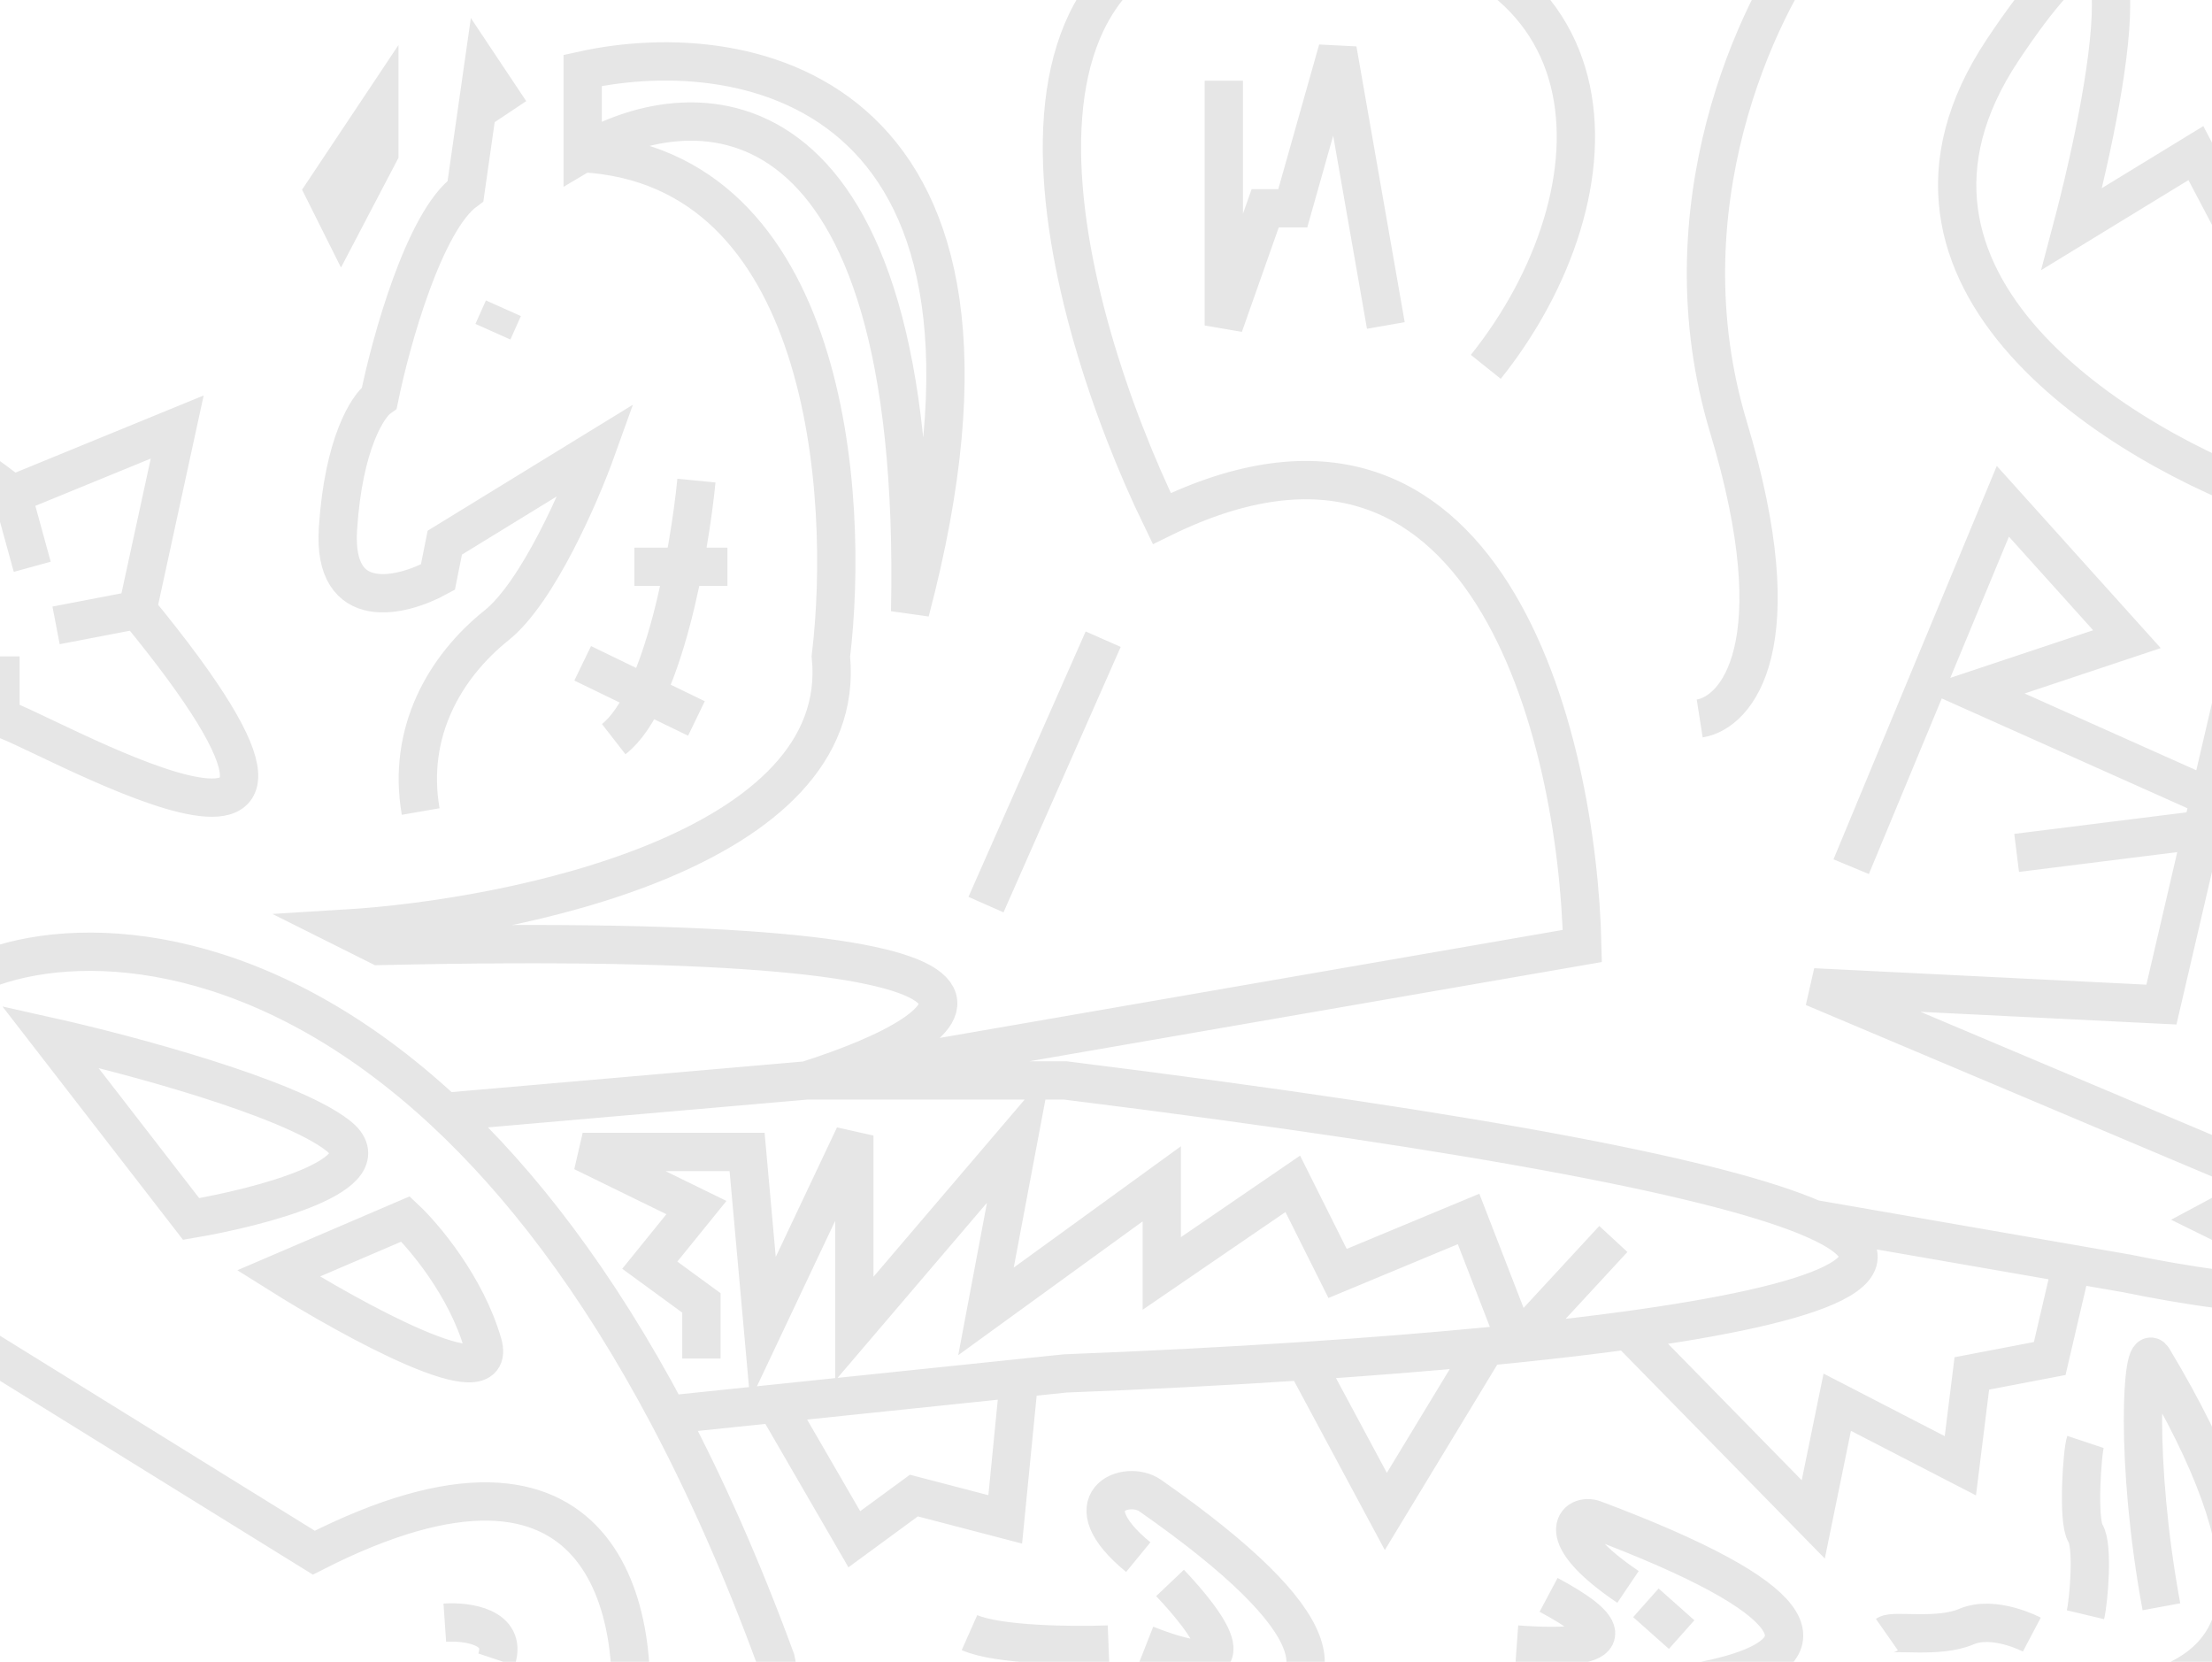 <svg width="462" height="347" viewBox="0 0 462 347" fill="none" xmlns="http://www.w3.org/2000/svg">
<path d="M-66.206 225.609C-35.68 225.609 -30.928 245.764 -32.368 255.842C-37.408 269.279 -50.079 295.145 -60.446 291.114C-70.813 287.083 -83.004 253.443 -87.804 237.126C-103.883 225.129 -122.073 200.415 -66.206 197.536M-1.411 201.855C18.463 194.988 55.298 197.178 92.902 232.187M133.572 363.363C160.081 365.778 163.647 353.291 162.017 346.541C154.926 327.218 147.359 310.269 139.495 295.433M133.572 363.363C132.757 363.288 131.919 363.2 131.059 363.097C134.659 337.183 126.596 293.129 65.544 324.226L-15.809 273.838M133.572 363.363C120.976 371.432 91.03 381.093 72.024 355.179M139.495 295.433C124.628 267.387 108.697 246.892 92.902 232.187M139.495 295.433L162.017 293.089M168.496 225.609H222.492C312.943 236.892 360.225 246.496 378.72 254.54M168.496 225.609L330.484 197.536C329.524 153.866 310.614 74.876 242.651 108.277C222.012 65.807 198.59 -18.701 270.009 -16.974C341.427 -15.246 339.123 40.613 310.326 76.604M168.496 225.609L92.902 232.187M168.496 225.609C202.574 214.812 232.428 194.081 79.223 197.536L72.024 193.937C107.541 191.777 177.568 177.38 173.536 137.07C177.616 103.238 172.96 34.854 121.7 31.975M378.72 254.54C402.077 264.698 379.525 272.367 340.03 277.787M378.72 254.54L432.716 263.919M493.912 93.88C499.671 86.394 504.231 55.249 503.991 43.492L485.992 31.975L473.033 59.328L458.634 31.975L432.716 47.811C441.356 15.179 450.571 -37.993 418.318 10.38C386.064 58.752 443.276 93.4 475.913 104.678L451.435 209.773L378.72 206.174L475.913 247.204L462.234 254.54C504.855 275.381 467.994 270.81 444.236 265.92L432.716 263.919M386.64 180.98L418.318 104.678L444.236 133.471L411.838 144.268L473.033 171.622L421.197 178.1M230.412 133.471L205.934 188.898M255.61 16.858V67.966L264.249 43.492H270.009L279.368 10.38L289.447 67.966M316.805 280.539L306.726 254.54L279.368 265.92L270.009 247.204L242.651 265.92V247.204L205.934 273.838L212.857 237.126L178.434 277.461V237.126L159.356 277.461L156.038 240.55H121.7L145.458 252.162L135.716 264.19L146.499 272.07V283.682M316.805 280.539L336.964 258.721M316.805 280.539C314.671 280.759 312.51 280.973 310.326 281.183M316.805 280.539C324.997 279.696 332.798 278.779 340.03 277.787M121.7 31.975C145.458 17.818 192.399 17.146 190.095 127.712C218.893 18.874 156.497 7.02 121.7 14.699V31.975ZM87.863 169.462C84.983 152.906 92.902 139.229 103.701 130.591C112.341 123.681 121.22 103.238 124.58 93.88L92.902 113.316L91.462 120.514C84.023 124.593 69.432 128.288 70.584 110.436C71.736 92.584 76.823 84.762 79.223 83.083C81.623 71.325 88.583 46.227 97.222 39.893L100.822 14.699L106.581 23.337M102.952 69.265L105.141 64.367M145.458 100.359C144.018 114.995 138.547 146.284 128.18 154.346M132.499 118.354H151.938M121.7 138.51L145.458 150.027M-56.306 188.898L-45.108 205.712L-27.274 192.026L-10.27 212.348M-16.906 124.839C-18.565 115.054 -33.081 92.924 -40.131 83.083C-25.864 83.083 -5.708 96.543 2.587 103.273M-16.906 124.839C-15.247 134.624 -30.039 147.164 -37.643 152.211L-27.274 169.462C-20.514 163.712 -3.568 150.027 0.098 150.027M-16.906 124.839H-4.049M0.098 150.027C4.681 150.027 88.022 199.491 28.715 127.327M0.098 150.027V137.07M28.715 127.327L37.01 89.172L2.587 103.273M28.715 127.327L11.711 130.591M2.587 103.273L6.734 118.354M-63.771 252.162C-61.282 251.851 -56.306 252.15 -56.306 255.842M92.902 338.842C97.462 338.529 106.005 339.63 103.701 346.541M190.876 355.179C239.4 363.281 317.204 366.048 240.229 312.299C235.252 308.824 223.474 313.463 237.741 325.156M244.377 330.547C252.256 338.842 262.625 352.528 239.4 343.404M231.52 343.404C224.331 343.68 208.461 343.57 202.488 340.915M286.115 353.772C339.063 356.332 422.894 351.038 332.98 317.276C329.247 315.874 323.773 320.428 340.03 331.377M343.763 334.694L351.228 341.33M323.441 333.035C335.883 339.671 339.616 345.063 316.805 343.404M383.727 353.772C426.03 355.155 501.926 370.776 449.67 283.682C447.38 279.865 445.795 304.999 451.435 335.524M435.569 337.183C436.26 334.28 437.228 322.833 435.569 320.179C433.91 317.524 434.878 303.175 435.569 301.101M394.096 341.33C395.478 340.362 404.891 342.154 410.685 339.671C416.491 337.183 424.371 341.33 424.371 341.33M272.578 284.2C255.806 285.31 238.728 286.172 222.492 286.795L212.857 287.798M272.578 284.2L289.447 315.617L310.326 281.183M272.578 284.2C285.519 283.343 298.278 282.339 310.326 281.183M340.03 277.787L378.72 317.276L383.727 292.806L409.441 306.078L411.838 286.795L428.104 283.682L432.716 263.919M162.017 293.089L178.434 321.423L190.876 312.299L209.954 317.276L212.857 287.798M162.017 293.089L212.857 287.798M355 150.027C362.746 148.808 374.79 134.93 361 89.172C347.21 43.414 367.068 1.658 378.72 -13.5M67.704 39.893L71.304 47.091L79.223 31.975V22.617L67.704 39.893ZM10.467 216.495C26.214 220.013 60.283 229.064 70.584 237.126C80.885 245.189 54.428 252.095 39.913 254.54L10.467 216.495ZM58.161 265.92L84.704 254.54C88.637 258.242 97.366 268.624 100.822 280.539C104.277 292.454 73.821 275.757 58.161 265.92Z" stroke="black" stroke-opacity="0.1" stroke-width="8"/>
</svg>
